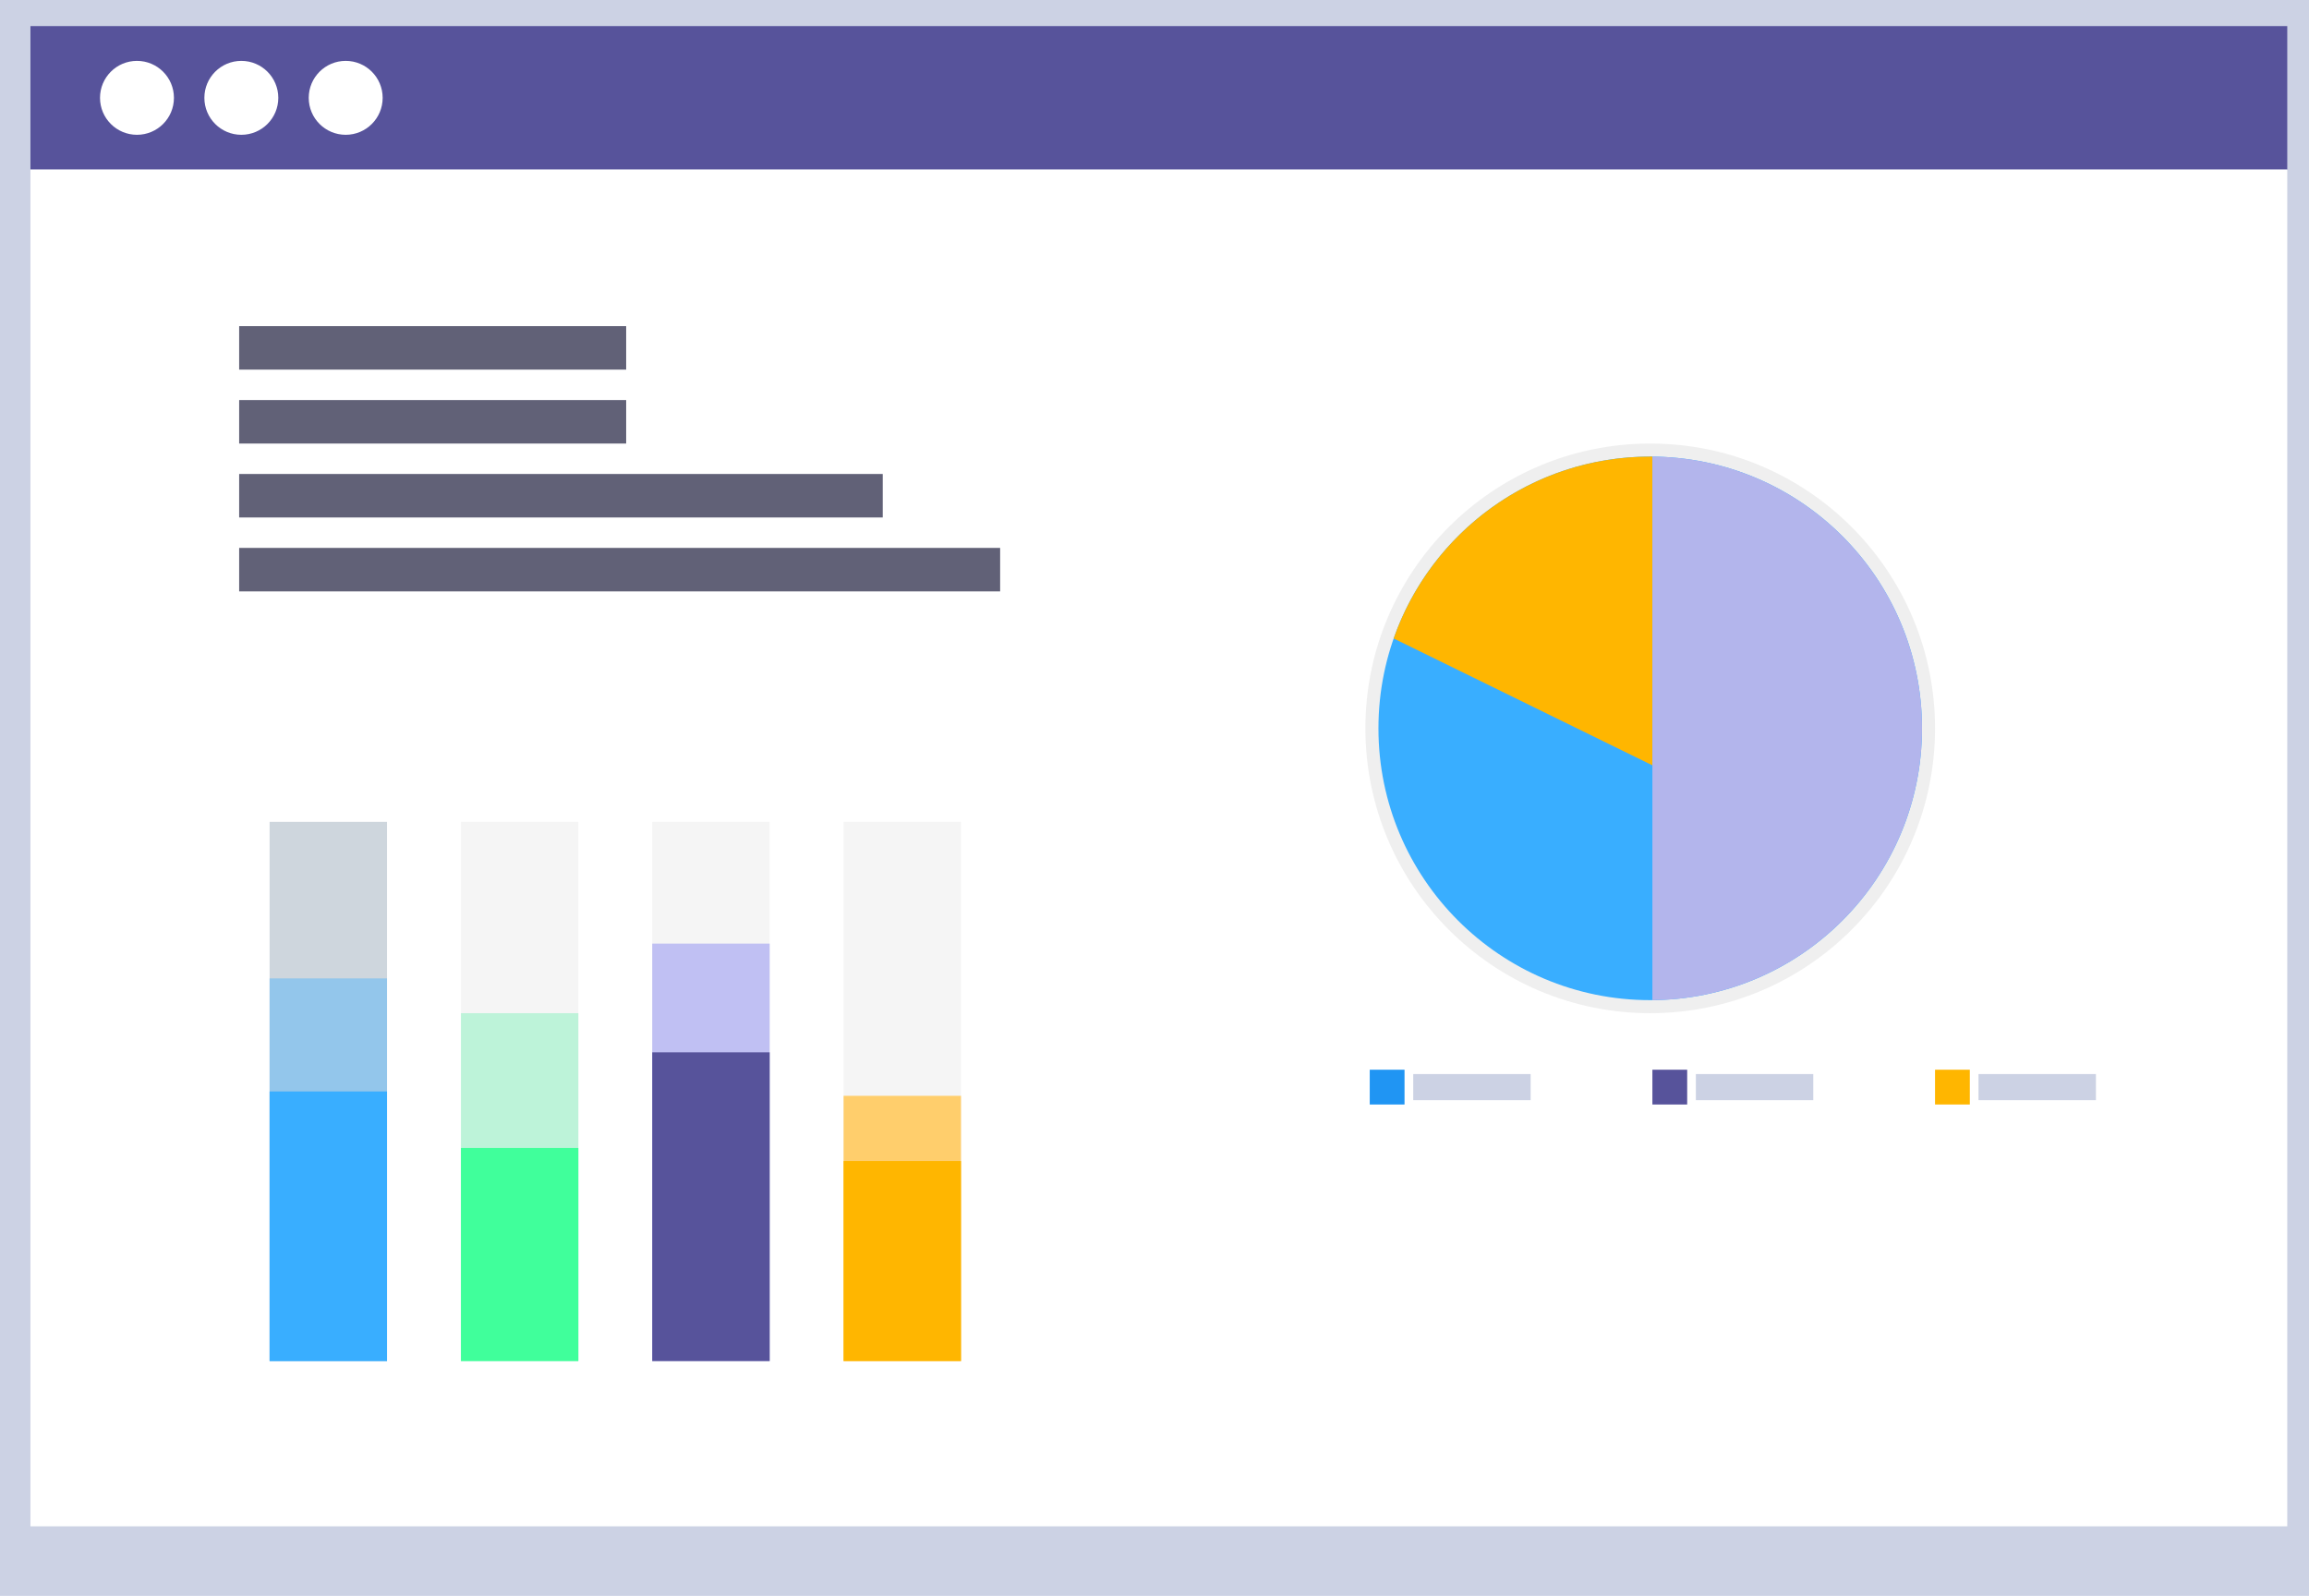 <svg width="531" height="367" viewBox="0 0 531 367" fill="none" xmlns="http://www.w3.org/2000/svg">
<rect width="531" height="367" fill="#CCD2E4"/>
<rect x="7" y="6" width="519" height="33" fill="#57539B"/>
<rect x="7" y="39" width="519" height="312" fill="white"/>
<circle cx="31.5" cy="22.5" r="8.5" fill="white"/>
<circle cx="55.5" cy="22.5" r="8.5" fill="white"/>
<circle cx="79.5" cy="22.5" r="8.5" fill="white"/>
<rect x="55" y="75" width="89" height="10" fill="#616177"/>
<rect x="55" y="92" width="89" height="10" fill="#616177"/>
<rect x="55" y="109" width="148" height="10" fill="#616177"/>
<rect x="55" y="126" width="175" height="10" fill="#616177"/>
<rect x="62" y="189" width="27" height="124" fill="#CED6DD"/>
<rect x="62" y="225" width="27" height="88" fill="#93C6EB"/>
<rect x="62" y="251" width="27" height="62" fill="#39AEFF"/>
<rect x="106" y="189" width="27" height="124" fill="#F5F5F5"/>
<rect x="106" y="233" width="27" height="80" fill="#BDF3D9"/>
<rect x="106" y="264" width="27" height="49" fill="#40FF9B"/>
<rect x="150" y="189" width="27" height="124" fill="#F5F5F5"/>
<rect x="150" y="217" width="27" height="96" fill="#C0C0F3"/>
<rect x="150" y="242" width="27" height="71" fill="#57539B"/>
<rect x="194" y="189" width="27" height="124" fill="#F5F5F5"/>
<rect x="194" y="252" width="27" height="61" fill="#FFCE6C"/>
<rect x="194" y="267" width="27" height="46" fill="#FFB600"/>
<rect x="325" y="247" width="27" height="6" fill="#CCD2E4"/>
<rect x="315" y="246" width="8" height="8" fill="#2095F3"/>
<rect x="390" y="247" width="27" height="6" fill="#CCD2E4"/>
<rect x="380" y="246" width="8" height="8" fill="#57539B"/>
<rect x="455" y="247" width="27" height="6" fill="#CCD2E4"/>
<rect x="445" y="246" width="8" height="8" fill="#FFB600"/>
<circle cx="379.5" cy="167.5" r="65.5" fill="#EFEFEF"/>
<circle cx="379.5" cy="167.5" r="62.5" fill="#39AEFF"/>
<path d="M380 176V105H379.5C352.227 105 329.035 122.468 320.5 146.827L380 176Z" fill="#FFB600"/>
<path d="M442 167.5C442 133.149 414.288 105.271 380 105.002V229.998C414.288 229.729 442 201.851 442 167.5Z" fill="#B3B5EC"/>
</svg>
